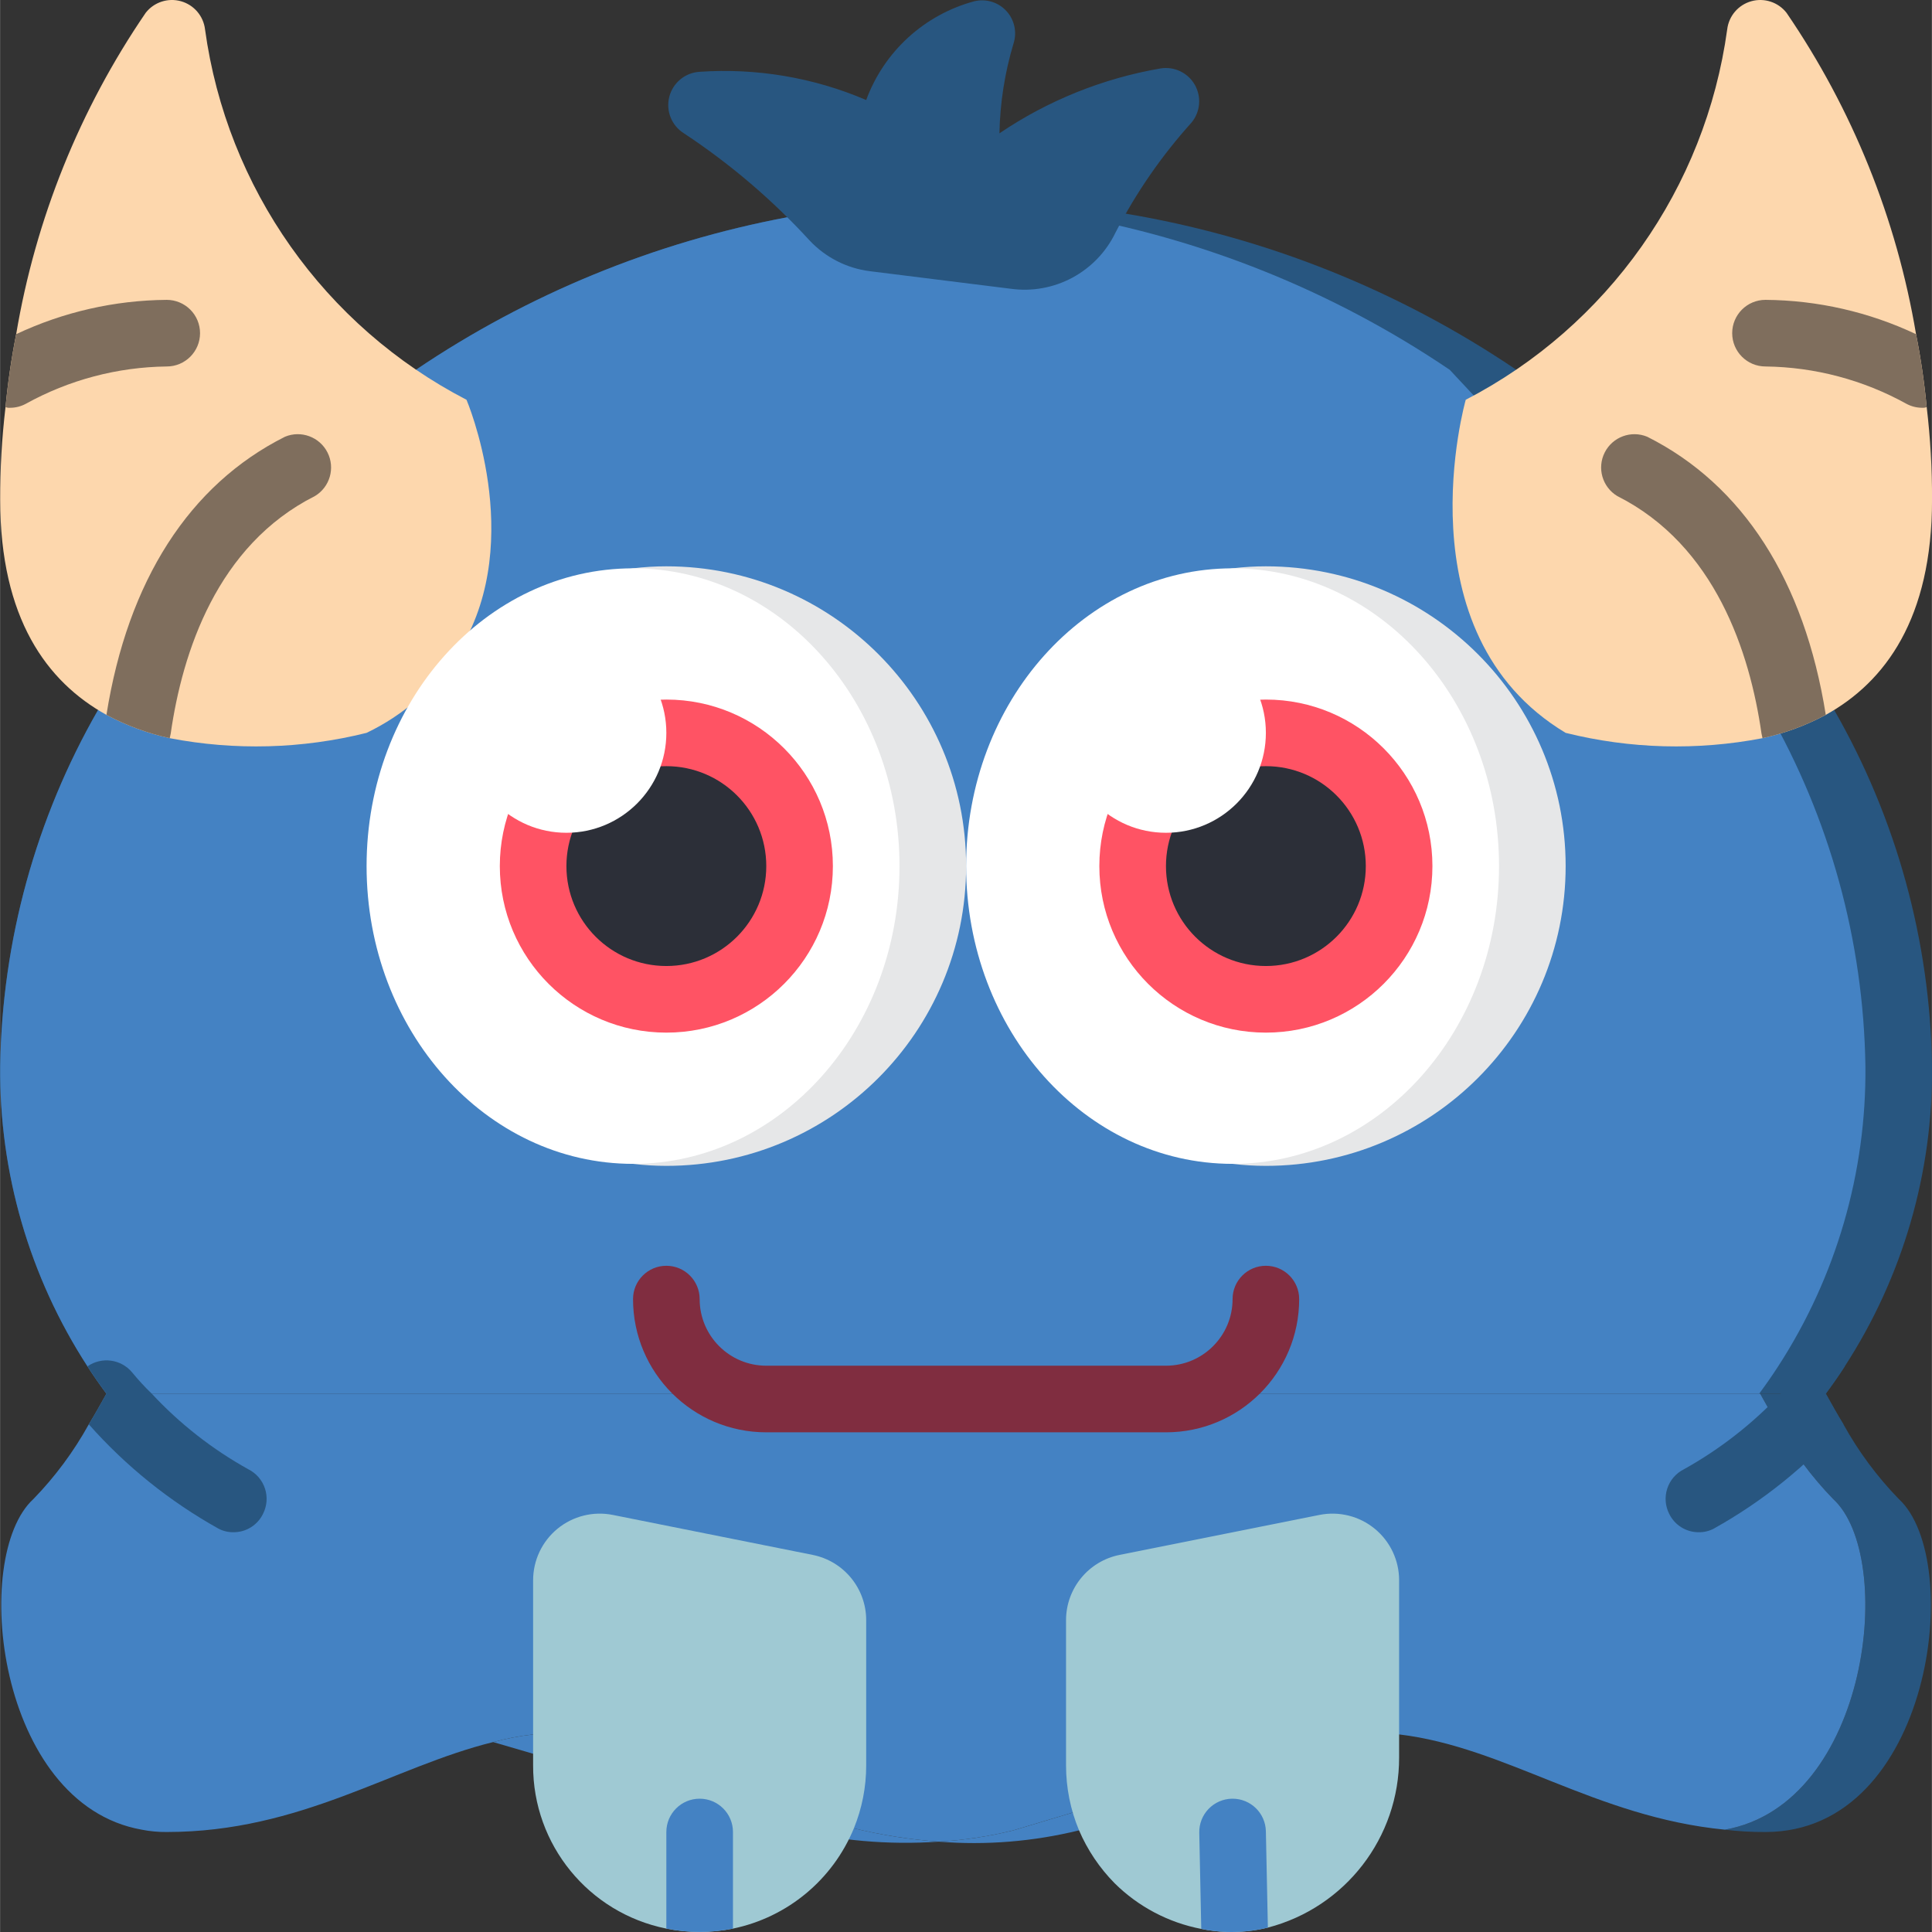 <svg xmlns="http://www.w3.org/2000/svg" width="512pt" height="512pt" viewBox="0 0 512 512.045"><rect x="0" y="0" width="512" height="512.045" fill="#333333" stroke="none"/><path fill="#285680" d="m512.031 282.508c.285 28.238-7.758 55.934-23.129 79.625-1.59 2.473-3.266 4.855-5.031 7.238h-455.68c-1.766-2.383-3.445-4.766-5.031-7.238-15.371-23.691-23.418-51.387-23.129-79.625.504-33.148 9.434-65.621 25.953-94.367l84.215-90.129c29.703-20.055 63.203-33.812 98.426-40.43l73.004-.793 16.598-.18c37.121 6.188 72.469 20.312 103.637 41.402l84.215 90.129c16.516 28.746 25.449 61.219 25.953 94.367zm0 0"/><path fill="#4482c3" d="m494.375 282.508c.289 28.238-7.758 55.934-23.129 79.625-1.59 2.473-3.266 4.855-5.031 7.238h-438.023c-1.766-2.383-3.445-4.766-5.031-7.238-15.371-23.691-23.418-51.387-23.129-79.625.504-33.148 9.434-65.621 25.953-94.367l84.215-90.129c29.703-20.055 63.203-33.812 98.426-40.43l73.004-.793c36.738 6.281 71.711 20.336 102.578 41.223l84.215 90.129c16.516 28.746 25.449 61.219 25.953 94.367zm0 0"/><path fill="#4482c3" d="m353.398 459.68c3.598.453 7.168 1.133 10.68 2.027l-78.121 23.395c-12.148 2.984-24.695 4-37.164 3 6.668-.383 13.289-1.387 19.773-3zm0 0"/><path fill="#285680" d="m467.891 485.543c-3.598.023-7.195-.184-10.77-.617 38.402-6.797 45.465-72.387 28.691-87.66-5.738-5.91-10.668-12.562-14.652-19.773-1.59-2.559-3.09-5.297-4.68-8.121h17.391c1.59 2.824 3.09 5.562 4.676 8.121 3.988 7.211 8.918 13.863 14.656 19.773 17.656 16.156 8.828 88.277-35.312 88.277zm0 0"/><path fill="#4482c3" d="m457.121 484.926c-34.34-3.355-58.086-21.895-86.332-25.246l-6.711 2.027c-3.512-.895-7.082-1.574-10.68-2.027l-84.832 25.422c-6.484 1.613-13.105 2.617-19.773 3-7.59-.555-15.117-1.738-22.512-3.531l-85.012-24.891c-3.574.41-7.117 1.09-10.59 2.027-26.574 6.535-50.848 23.836-86.512 23.836-2.223.023-4.441-.184-6.621-.617-38.398-6.797-45.461-72.387-28.688-87.66 5.738-5.91 10.664-12.562 14.652-19.773 1.59-2.559 3.09-5.297 4.68-8.121h438.289c1.59 2.824 3.09 5.562 4.68 8.121 3.984 7.211 8.914 13.863 14.652 19.773 16.773 15.273 9.711 80.863-28.691 87.66zm0 0"/><path fill="#4482c3" d="m248.793 488.102c-13.406.926-26.871-.266-39.902-3.531l-78.211-22.863c3.473-.938 7.016-1.617 10.59-2.027l85.012 24.891c7.395 1.793 14.922 2.977 22.512 3.531zm0 0"/><path fill="#9fc9d3" d="m229.547 429.398v38.488c.008 5.723-1.102 11.391-3.266 16.684-5.605 13.629-17.613 23.586-32.043 26.574-5.828 1.176-11.832 1.176-17.656 0-20.59-4.133-35.383-22.254-35.312-43.258v-49.078c.008-5.285 2.375-10.289 6.461-13.641 4.086-3.348 9.457-4.695 14.641-3.664l52.965 10.594c8.254 1.641 14.203 8.883 14.211 17.301zm0 0"/><path fill="#9fc9d3" d="m370.789 418.809v46.961c.055 21.211-14.254 39.77-34.781 45.109-3.578.875-7.262 1.262-10.945 1.148-2.254-.086-4.5-.352-6.711-.797-8.68-1.668-16.668-5.879-22.949-12.094-3.996-4.051-7.199-8.809-9.445-14.035-2.277-5.453-3.445-11.305-3.445-17.215v-38.488c.008-8.418 5.957-15.66 14.215-17.301l52.965-10.594c5.18-1.031 10.551.316 14.637 3.664 4.086 3.352 6.457 8.355 6.461 13.641zm0 0"/><path fill="#285680" d="m230.52 71.875c-6.113-.77-11.77-3.652-15.98-8.148-9.895-10.789-21.078-20.324-33.297-28.391-3.266-2.035-4.836-5.949-3.883-9.676.953-3.727 4.211-6.41 8.051-6.629 15.098-1.039 30.227 1.523 44.137 7.477 4.738-12.871 15.441-22.637 28.691-26.184 3.078-.73 6.312.258 8.457 2.582 2.148 2.328 2.871 5.629 1.895 8.641-2.316 7.723-3.574 15.727-3.73 23.789 12.848-8.699 27.398-14.559 42.688-17.195 3.633-.594 7.25 1.129 9.082 4.316 1.828 3.191 1.488 7.184-.855 10.02-7.934 8.805-14.703 18.594-20.133 29.129-5.039 10.496-16.285 16.527-27.816 14.922zm0 0"/><path fill="#fdd7ad" d="m122.203 171.633-11.738 13.859c-4.035 3.492-8.52 6.434-13.332 8.742-17.082 4.258-34.883 4.738-52.172 1.41-5.848-1.277-11.492-3.359-16.77-6.18-15.801-8.738-28.16-25.598-28.16-57.023-.027-8.203.445-16.398 1.41-24.543.613-6.488 1.559-12.941 2.824-19.332 5.137-30.551 16.855-59.617 34.34-85.188 2.207-2.812 5.895-4.016 9.336-3.051 3.441.969 5.961 3.914 6.379 7.465 5.777 42.039 31.621 78.645 69.297 98.164 0 0 15.711 36.723-1.414 65.676zm0 0"/><path fill="#fdd7ad" d="m512.031 132.441c0 31.426-12.359 48.285-28.16 57.023-5.281 2.82-10.926 4.902-16.773 6.18-17.285 3.328-35.09 2.848-52.172-1.41-44.137-26.484-26.48-88.277-26.48-88.277 37.672-19.52 63.516-56.125 69.297-98.164.418-3.551 2.938-6.496 6.379-7.465 3.441-.965 7.125.238 9.332 3.051 17.488 25.57 29.203 54.637 34.34 85.188 1.27 6.391 2.211 12.844 2.824 19.332.969 8.145 1.438 16.34 1.414 24.543zm0 0"/><path fill="#285680" d="m69.68 401.238c-1.465 2.996-4.52 4.887-7.855 4.855-1.387.016-2.75-.316-3.973-.969-12.922-7.211-24.535-16.551-34.34-27.633 1.59-2.559 3.09-5.297 4.68-8.121-1.766-2.383-3.445-4.766-5.031-7.238 3.758-2.621 8.895-1.93 11.828 1.59 1.621 1.984 3.359 3.871 5.207 5.648 7.426 7.984 16.066 14.746 25.602 20.039 2.09 1.047 3.676 2.883 4.406 5.105s.539 4.641-.523 6.723zm0 0"/><path fill="#285680" d="m483.871 369.371c1.59 2.824 3.09 5.562 4.676 8.121-9.805 11.082-21.414 20.422-34.336 27.633-1.223.652-2.59.984-3.973.969-3.336.031-6.391-1.859-7.859-4.855-1.062-2.082-1.25-4.5-.52-6.723.727-2.223 2.312-4.059 4.406-5.105 9.543-5.316 18.207-12.074 25.688-20.039 1.809-1.789 3.516-3.676 5.121-5.648 2.949-3.488 8.062-4.176 11.828-1.59-1.59 2.473-3.266 4.855-5.031 7.238zm0 0"/><g fill="#7f6e5d"><path d="m83.449 131.469c-25.953 13.066-35.133 41.402-38.223 62.941-.086.441-.176.883-.266 1.234-5.848-1.277-11.492-3.359-16.77-6.18 5.648-35.574 21.98-60.996 47.316-73.711 4.266-1.777 9.184.043 11.27 4.168 2.086 4.125.637 9.164-3.328 11.547zm0 0"/><path d="m52.996 88.301c0 4.875-3.953 8.828-8.828 8.828-13.074.156-25.902 3.555-37.34 9.887-1.277.688-2.699 1.055-4.148 1.059-.422.035-.844-.023-1.238-.176.613-6.488 1.559-12.941 2.824-19.332 12.484-5.887 26.102-8.988 39.902-9.094 2.34 0 4.586.934 6.242 2.586 1.656 1.656 2.586 3.902 2.586 6.242zm0 0"/><path d="m483.871 189.465c-5.281 2.82-10.926 4.902-16.773 6.18-.09-.352-.176-.793-.266-1.234-3.09-21.539-12.27-49.875-38.223-62.941-3.961-2.383-5.414-7.422-3.328-11.547s7.004-5.945 11.273-4.168c25.336 12.715 41.664 38.137 47.316 73.711zm0 0"/><path d="m510.617 107.898c-.395.152-.816.211-1.234.176-1.449-.004-2.875-.371-4.148-1.059-11.441-6.332-24.27-9.73-37.344-9.887-4.875 0-8.824-3.953-8.824-8.828s3.949-8.828 8.824-8.828c13.805.105 27.418 3.207 39.902 9.094 1.27 6.391 2.211 12.844 2.824 19.332zm0 0"/></g><path fill="#e6e7e8" d="m256.031 229.543c0 43.879-35.57 79.449-79.449 79.449-2.949 0-5.898-.176-8.828-.531-40.066-4.648-70.289-38.582-70.289-78.918 0-40.336 30.223-74.27 70.289-78.918 2.93-.355 5.879-.531 8.828-.531 43.879 0 79.449 35.57 79.449 79.449zm0 0"/><path fill="#fff" d="m238.375 229.543c0-43.586-31.617-78.918-70.621-78.918s-70.621 35.332-70.621 78.918c0 43.586 31.617 78.918 70.621 78.918s70.621-35.332 70.621-78.918zm0 0"/><path fill="#e6e7e8" d="m414.926 229.543c0 43.879-35.57 79.449-79.449 79.449-2.949 0-5.898-.176-8.824-.531-40.066-4.648-70.293-38.582-70.293-78.918 0-40.336 30.227-74.27 70.293-78.918 2.926-.355 5.875-.531 8.824-.531 43.879 0 79.449 35.57 79.449 79.449zm0 0"/><path fill="#fff" d="m397.27 229.543c0-43.586-31.617-78.918-70.617-78.918-39.004 0-70.621 35.332-70.621 78.918 0 43.586 31.617 78.918 70.621 78.918 39 0 70.617-35.332 70.617-78.918zm0 0"/><path fill="#4482c3" d="m194.238 485.543v25.602c-5.828 1.176-11.832 1.176-17.656 0v-25.602c0-4.875 3.953-8.828 8.828-8.828s8.828 3.953 8.828 8.828zm0 0"/><path fill="#4482c3" d="m336.008 510.879c-3.578.875-7.262 1.262-10.945 1.148-2.254-.086-4.5-.352-6.711-.797l-.527-25.512c-.047-2.34.836-4.605 2.461-6.293 1.621-1.688 3.848-2.664 6.188-2.711h.18c4.805 0 8.73 3.844 8.824 8.652zm0 0"/><path fill="#ff5364" d="m220.719 229.543c0 24.379-19.762 44.137-44.137 44.137s-44.137-19.758-44.137-44.137c0-24.375 19.762-44.137 44.137-44.137s44.137 19.762 44.137 44.137zm0 0"/><path fill="#ff5364" d="m379.617 229.543c0 24.379-19.762 44.137-44.141 44.137-24.375 0-44.137-19.758-44.137-44.137 0-24.375 19.762-44.137 44.137-44.137 24.379 0 44.141 19.762 44.141 44.137zm0 0"/><path fill="#2c2f38" d="m203.066 229.543c0 14.625-11.859 26.484-26.484 26.484s-26.484-11.859-26.484-26.484 11.859-26.484 26.484-26.484 26.484 11.859 26.484 26.484zm0 0"/><path fill="#2c2f38" d="m361.961 229.543c0 14.625-11.855 26.484-26.484 26.484-14.625 0-26.48-11.859-26.48-26.484s11.855-26.484 26.48-26.484c14.629 0 26.484 11.859 26.484 26.484zm0 0"/><path fill="#802d40" d="m308.996 379.613h-105.93c-19.504 0-35.312-15.809-35.312-35.312 0-4.875 3.953-8.828 8.828-8.828s8.828 3.953 8.828 8.828c0 9.75 7.902 17.656 17.656 17.656h105.93c9.75 0 17.656-7.906 17.656-17.656 0-4.875 3.949-8.828 8.824-8.828 4.879 0 8.828 3.953 8.828 8.828 0 19.504-15.809 35.312-35.309 35.312zm0 0"/><path fill="#fff" d="m176.582 194.234c0 14.625-11.855 26.48-26.484 26.48-14.625 0-26.48-11.855-26.48-26.48 0-14.629 11.855-26.484 26.48-26.484 14.629 0 26.484 11.855 26.484 26.484zm0 0"/><path fill="#fff" d="m335.477 194.234c0 14.625-11.855 26.48-26.48 26.48s-26.484-11.855-26.484-26.48c0-14.629 11.859-26.484 26.484-26.484s26.48 11.855 26.48 26.484zm0 0"/></svg>